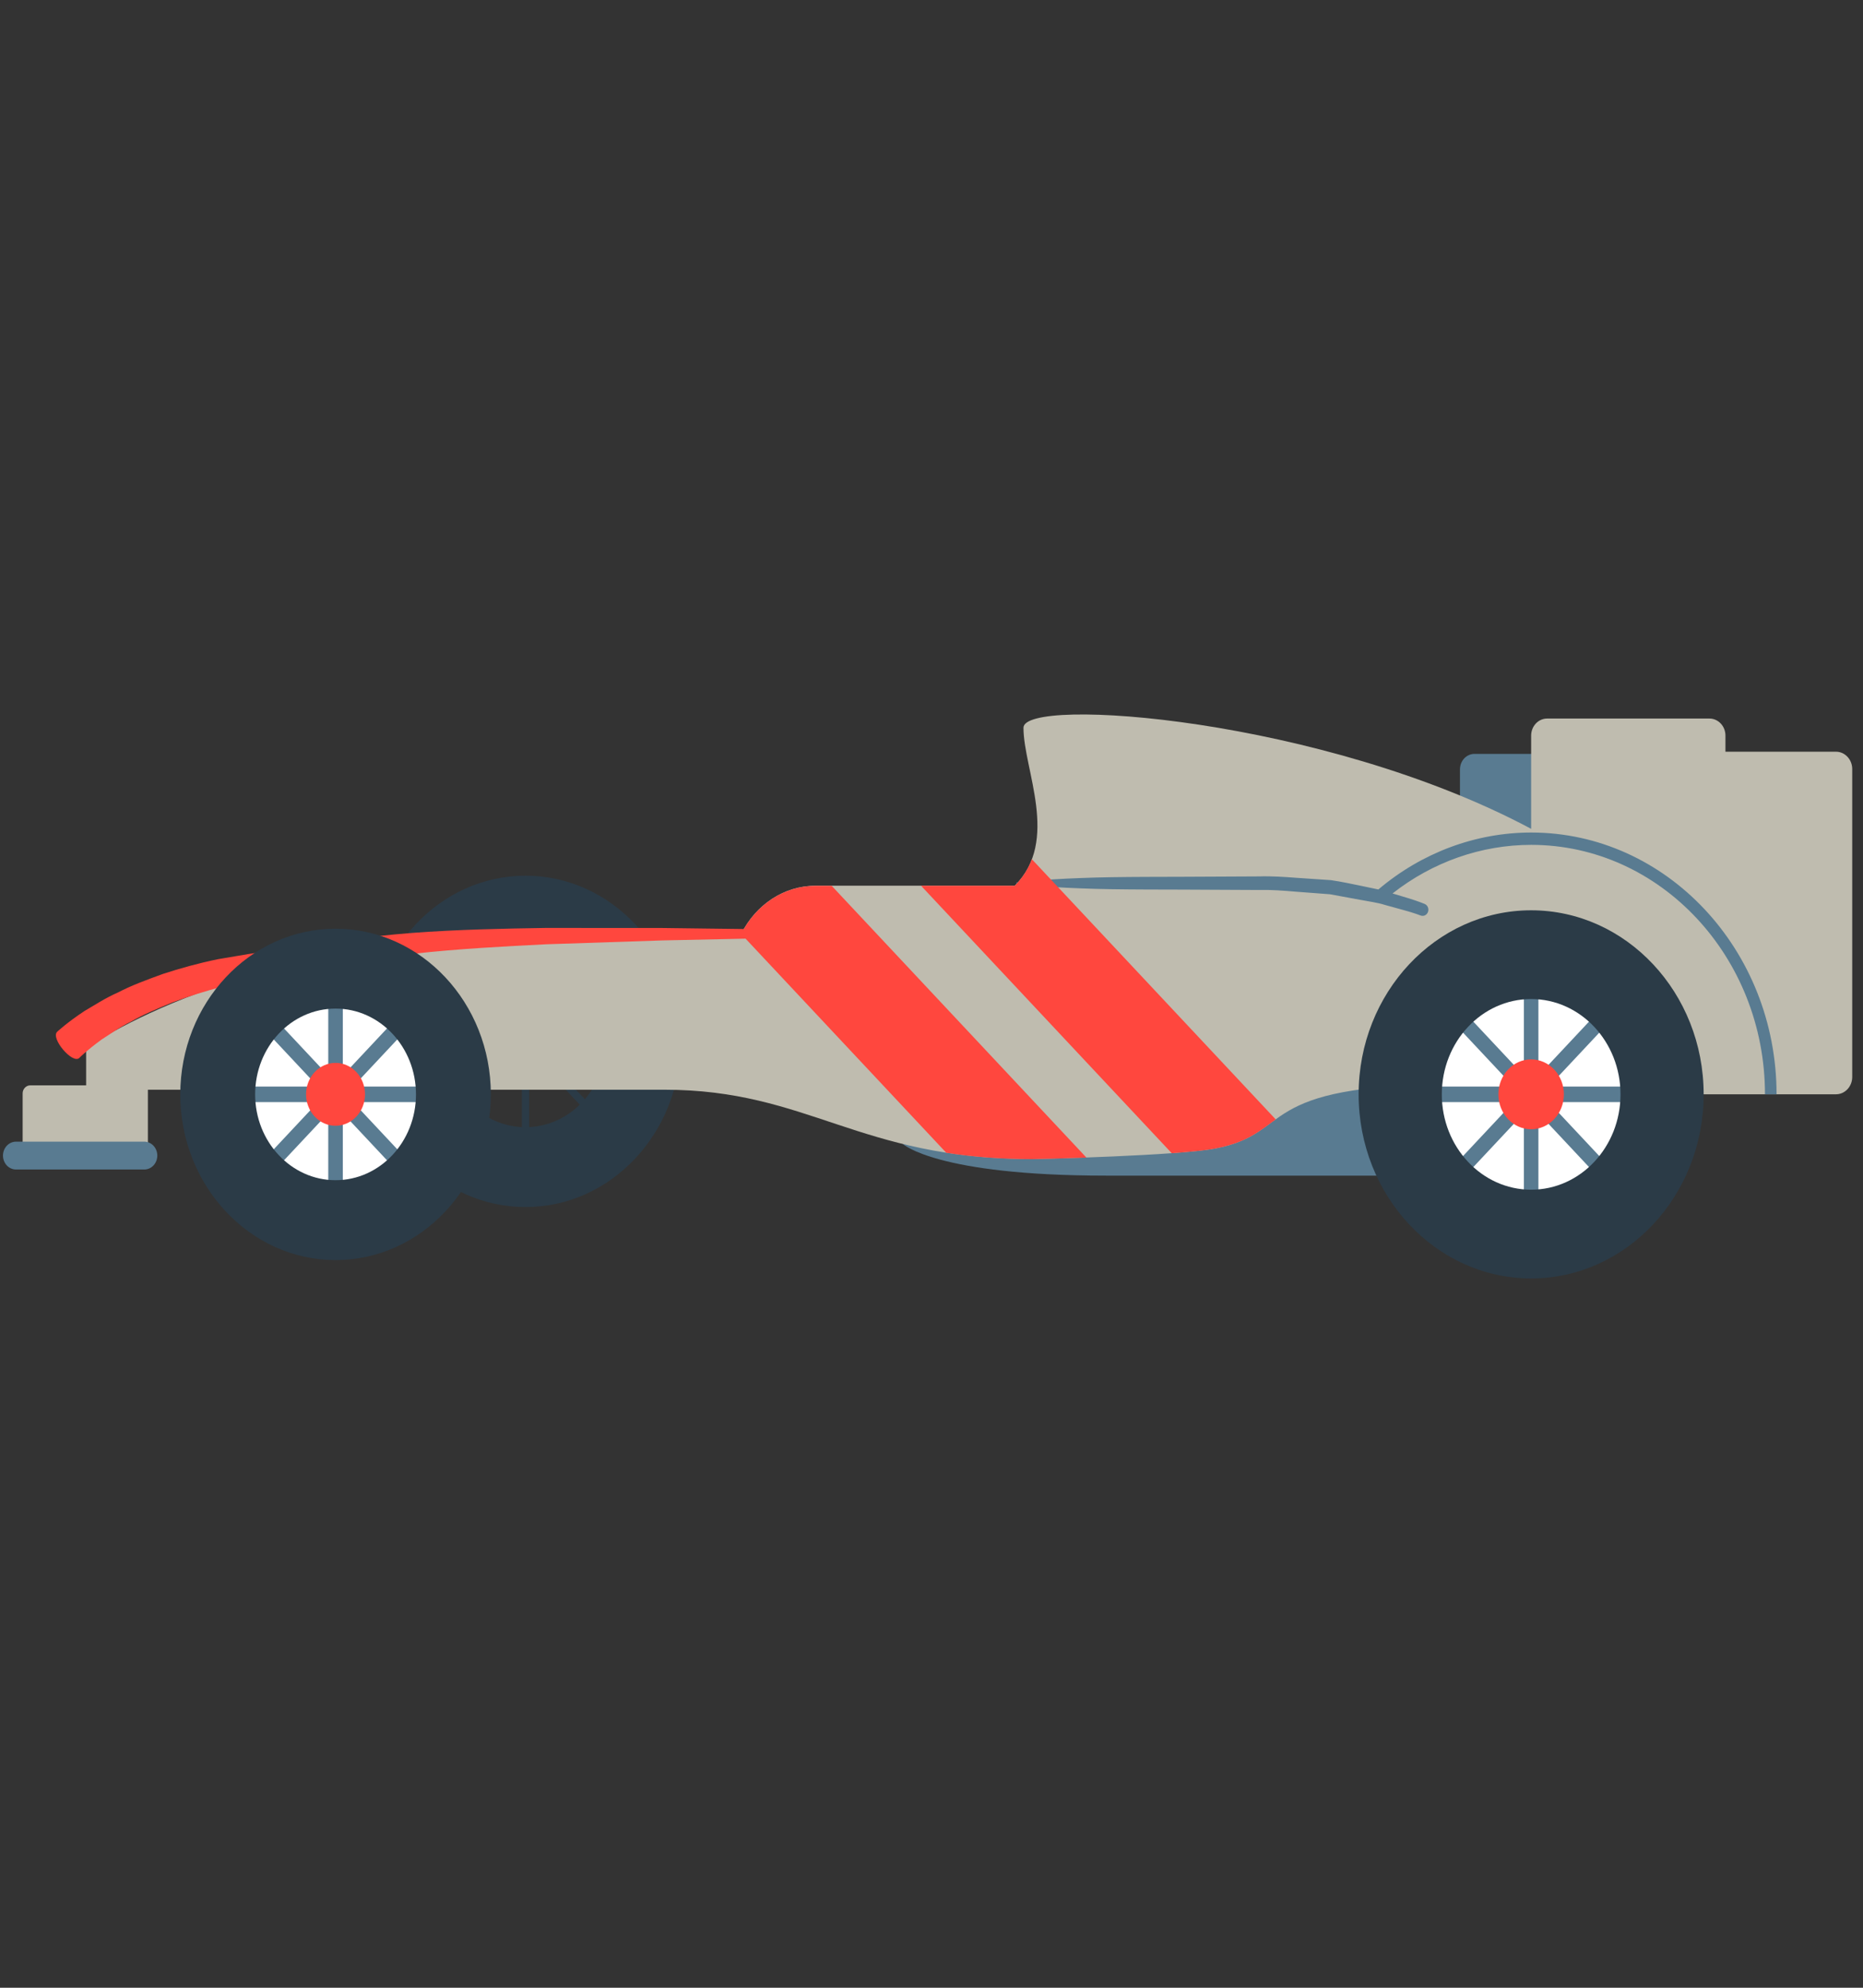 <svg width="60" height="64" viewBox="0 0 60 64" fill="none" xmlns="http://www.w3.org/2000/svg">
<rect x="0" y="0" width="60" height="64" fill="#333333" stroke="none"/>
<path d="M57.36 33.128C57.36 33.346 57.279 33.555 57.134 33.71C56.989 33.864 56.793 33.95 56.589 33.95H47.79C47.585 33.95 47.389 33.864 47.245 33.71C47.1 33.555 47.019 33.346 47.019 33.128V26.014C47.019 25.796 47.1 25.587 47.245 25.432C47.389 25.278 47.585 25.191 47.79 25.191H56.589C56.69 25.191 56.79 25.213 56.884 25.254C56.977 25.295 57.062 25.356 57.134 25.432C57.206 25.509 57.262 25.599 57.301 25.699C57.34 25.799 57.36 25.906 57.36 26.014V33.128Z" fill="#8E7B70"/>
<path d="M53.277 30.45C53.277 30.582 53.228 30.709 53.14 30.802C53.053 30.896 52.934 30.948 52.81 30.948H47.486C47.362 30.948 47.244 30.896 47.156 30.802C47.069 30.709 47.02 30.582 47.02 30.45V24.771C47.02 24.639 47.069 24.512 47.156 24.419C47.244 24.326 47.362 24.273 47.486 24.273H52.81C52.934 24.273 53.053 24.326 53.14 24.419C53.228 24.512 53.277 24.639 53.277 24.771V30.45Z" fill="#597B91"/>
<path d="M14.157 36.605C14.134 36.605 14.112 36.597 14.093 36.584C14.074 36.57 14.059 36.551 14.05 36.528C14.041 36.506 14.039 36.481 14.043 36.457C14.048 36.433 14.059 36.411 14.075 36.393L19.61 30.489C19.632 30.466 19.661 30.453 19.692 30.453C19.723 30.453 19.752 30.466 19.774 30.489C19.796 30.513 19.808 30.544 19.808 30.577C19.808 30.61 19.796 30.641 19.774 30.665L14.239 36.568C14.229 36.58 14.216 36.589 14.202 36.595C14.188 36.601 14.173 36.605 14.157 36.605Z" fill="#2B3B47"/>
<path d="M20.838 33.654H13.011C12.98 33.654 12.951 33.641 12.929 33.617C12.907 33.594 12.895 33.563 12.895 33.53C12.895 33.497 12.907 33.466 12.929 33.443C12.951 33.419 12.98 33.406 13.011 33.406H20.838C20.869 33.406 20.899 33.419 20.921 33.443C20.942 33.466 20.954 33.497 20.954 33.53C20.954 33.563 20.942 33.594 20.921 33.617C20.899 33.641 20.869 33.654 20.838 33.654Z" fill="#2B3B47"/>
<path d="M16.925 28.195C14.167 28.195 11.924 30.588 11.924 33.529C11.924 36.471 14.167 38.864 16.925 38.864C19.682 38.864 21.925 36.471 21.925 33.529C21.925 30.588 19.682 28.195 16.925 28.195ZM19.514 33.529C19.515 34.219 19.273 34.885 18.836 35.393L17.041 33.478V30.77C18.417 30.835 19.514 32.045 19.514 33.529ZM17.041 33.828L18.672 35.568C18.224 36.005 17.647 36.261 17.041 36.289V33.828ZM16.808 33.23L15.177 31.491C15.625 31.053 16.202 30.798 16.808 30.77V33.23ZM14.335 33.529C14.334 32.84 14.576 32.174 15.013 31.666L16.808 33.581V36.289C15.432 36.224 14.335 35.013 14.335 33.529Z" fill="#2B3B47"/>
<path d="M16.924 34.541C17.449 34.541 17.873 34.087 17.873 33.528C17.873 32.969 17.449 32.516 16.924 32.516C16.4 32.516 15.975 32.969 15.975 33.528C15.975 34.087 16.4 34.541 16.924 34.541Z" fill="#FF473E"/>
<path d="M49.746 32.602H30.034L29.078 36.834C29.078 36.834 30.168 37.852 35.62 37.852H49.746V32.602H49.746Z" fill="#597B91"/>
<path d="M59.13 24.203H55.57V23.684C55.57 23.538 55.516 23.399 55.419 23.296C55.323 23.193 55.192 23.135 55.055 23.135H49.827C49.69 23.135 49.559 23.193 49.463 23.296C49.367 23.399 49.312 23.538 49.312 23.684V26.686C42.599 23.105 32.962 22.414 32.962 23.431C32.962 24.776 34.141 27.067 32.68 28.517H26.27C25.232 28.517 24.341 29.141 23.879 30.05C22.272 30.136 20.08 30.184 17.003 30.184C7.694 30.184 2.774 33.751 2.774 33.751V34.946H0.972C0.908 34.946 0.846 34.974 0.801 35.022C0.755 35.071 0.729 35.136 0.729 35.205V36.946C0.729 37.089 0.838 37.205 0.972 37.205H4.521C4.585 37.205 4.647 37.177 4.692 37.129C4.738 37.081 4.763 37.015 4.763 36.946V35.086H21.391C26.045 35.086 27.64 37.317 33.225 37.317C33.554 37.317 37.936 37.209 39.143 36.977C41.724 36.48 40.318 34.912 46.856 34.912L49.389 34.962C49.481 35.124 49.646 35.233 49.836 35.233H59.13C59.198 35.233 59.266 35.219 59.33 35.191C59.393 35.163 59.451 35.121 59.5 35.07C59.548 35.018 59.587 34.956 59.613 34.889C59.64 34.821 59.653 34.748 59.653 34.675V24.762C59.653 24.688 59.64 24.616 59.613 24.548C59.587 24.48 59.548 24.418 59.5 24.367C59.451 24.315 59.394 24.274 59.33 24.245C59.267 24.217 59.198 24.203 59.13 24.203Z" fill="#BFBCAF"/>
<path d="M14.72 35.236C14.72 37.542 12.968 39.411 10.807 39.411C8.645 39.411 6.893 37.542 6.893 35.236C6.893 32.93 8.645 31.061 10.807 31.061C12.968 31.061 14.72 32.931 14.72 35.236ZM49.312 30.598C46.91 30.598 44.963 32.674 44.963 35.236C44.963 37.798 46.91 39.875 49.312 39.875C51.714 39.875 53.661 37.798 53.661 35.236C53.661 32.674 51.714 30.598 49.312 30.598Z" fill="white"/>
<path d="M8.205 38.363L7.874 38.009L13.409 32.105L13.74 32.459L8.205 38.363ZM14.72 34.984H6.893V35.484H14.72V34.984Z" fill="#597B91"/>
<path d="M26.785 28.52H26.27C25.287 28.52 24.436 29.08 23.956 29.912L21.328 29.879L17.581 29.877C16.209 29.899 14.744 29.927 13.275 30.037C12.54 30.096 11.807 30.172 11.089 30.275L8.997 30.572C8.322 30.655 7.655 30.777 7.017 30.884C6.386 31.013 5.792 31.18 5.252 31.356C4.715 31.551 4.223 31.733 3.805 31.952C3.376 32.14 3.027 32.376 2.731 32.545C2.16 32.919 1.82 33.239 1.841 33.221C1.623 33.431 2.337 34.272 2.555 34.062C2.574 34.043 2.775 33.833 3.278 33.466C3.539 33.304 3.84 33.077 4.229 32.888C4.603 32.67 5.054 32.482 5.547 32.278C6.045 32.092 6.598 31.91 7.192 31.761C7.789 31.635 8.422 31.485 9.106 31.38L11.19 31.012C11.893 30.887 12.611 30.788 13.331 30.706C14.773 30.548 16.229 30.471 17.594 30.403L21.331 30.279L24.012 30.222L30.475 37.116C31.284 37.242 32.185 37.32 33.225 37.32C33.352 37.32 34.077 37.304 34.989 37.271L26.785 28.52Z" fill="#FF473E"/>
<path d="M11.041 39.412H10.572V31.062H11.041V39.412ZM13.74 38.012L8.205 32.108L7.874 32.462L13.408 38.366L13.74 38.012Z" fill="#597B91"/>
<path d="M10.807 32.474C12.237 32.474 13.397 33.711 13.397 35.236C13.397 36.762 12.237 37.999 10.807 37.999C9.377 37.999 8.217 36.762 8.217 35.236C8.217 33.711 9.377 32.474 10.807 32.474ZM10.807 29.902C8.049 29.902 5.806 32.295 5.806 35.236C5.806 38.178 8.049 40.571 10.807 40.571C13.564 40.571 15.808 38.178 15.808 35.236C15.808 32.295 13.564 29.902 10.807 29.902Z" fill="#2B3B47"/>
<path d="M49.546 39.874H49.078V30.598H49.546V39.874ZM52.553 32.133L52.221 31.779L46.071 38.339L46.403 38.693L52.553 32.133Z" fill="#597B91"/>
<path d="M53.66 35.484H44.963V34.984H53.66V35.484ZM52.553 38.337L46.403 31.777L46.071 32.131L52.221 38.691L52.553 38.337Z" fill="#597B91"/>
<path d="M49.312 32.166C50.901 32.166 52.19 33.54 52.19 35.235C52.19 36.931 50.901 38.305 49.312 38.305C47.723 38.305 46.435 36.931 46.435 35.235C46.435 33.54 47.723 32.166 49.312 32.166ZM49.312 29.309C46.248 29.309 43.756 31.967 43.756 35.235C43.756 38.503 46.248 41.162 49.312 41.162C52.376 41.162 54.868 38.503 54.868 35.235C54.868 31.967 52.376 29.309 49.312 29.309Z" fill="#2B3B47"/>
<path d="M11.756 35.234C11.756 35.503 11.656 35.76 11.478 35.95C11.3 36.14 11.058 36.247 10.807 36.247C10.555 36.247 10.313 36.14 10.135 35.95C9.957 35.76 9.857 35.503 9.857 35.234C9.857 34.966 9.957 34.708 10.135 34.518C10.313 34.328 10.555 34.222 10.807 34.222C11.058 34.222 11.3 34.328 11.478 34.518C11.656 34.708 11.756 34.966 11.756 35.234ZM49.312 34.109C49.032 34.109 48.764 34.228 48.566 34.439C48.368 34.65 48.257 34.936 48.257 35.234C48.257 35.533 48.368 35.819 48.566 36.03C48.764 36.241 49.032 36.359 49.312 36.359C49.592 36.359 49.86 36.241 50.058 36.03C50.255 35.819 50.367 35.533 50.367 35.234C50.367 34.936 50.255 34.65 50.058 34.439C49.86 34.228 49.592 34.109 49.312 34.109Z" fill="#FF473E"/>
<path d="M49.312 26.805C47.526 26.806 45.791 27.453 44.392 28.638C44.226 28.601 44.048 28.568 43.861 28.527C43.552 28.465 43.215 28.388 42.861 28.338L41.752 28.263C41.38 28.235 40.955 28.205 40.553 28.218L39.327 28.224C37.684 28.238 36.041 28.219 34.809 28.27C33.576 28.314 32.755 28.409 32.755 28.409C32.748 28.41 32.742 28.413 32.738 28.418C32.733 28.423 32.731 28.43 32.731 28.436C32.731 28.443 32.733 28.45 32.738 28.455C32.742 28.46 32.748 28.463 32.755 28.464C32.755 28.464 33.576 28.559 34.809 28.603C36.041 28.654 37.684 28.635 39.327 28.649L40.553 28.655C40.961 28.645 41.329 28.676 41.725 28.709L42.833 28.793L43.792 28.969C44.089 29.027 44.364 29.059 44.601 29.136L45.22 29.306C45.563 29.401 45.749 29.475 45.749 29.475C45.795 29.494 45.846 29.493 45.891 29.472C45.936 29.451 45.972 29.411 45.99 29.362C46.008 29.313 46.006 29.259 45.987 29.21C45.967 29.162 45.93 29.124 45.884 29.105L45.88 29.103C45.88 29.103 45.681 29.018 45.331 28.912L44.848 28.767C46.142 27.751 47.706 27.203 49.313 27.202C53.465 27.202 56.843 30.805 56.843 35.235H57.216C57.216 30.586 53.67 26.805 49.312 26.805Z" fill="#597B91"/>
<path d="M37.737 37.13C38.331 37.087 38.838 37.037 39.143 36.978C40.171 36.78 40.569 36.413 41.086 36.042L33.232 27.664C33.117 27.969 32.943 28.257 32.68 28.518H29.663" fill="#FF473E"/>
<path d="M4.646 37.655H0.517C0.405 37.655 0.298 37.608 0.219 37.524C0.141 37.44 0.096 37.325 0.096 37.206C0.096 37.087 0.141 36.973 0.219 36.889C0.298 36.805 0.405 36.758 0.517 36.758H4.646C4.757 36.758 4.864 36.805 4.943 36.889C5.022 36.973 5.066 37.087 5.066 37.206C5.066 37.325 5.022 37.44 4.943 37.524C4.864 37.608 4.757 37.655 4.646 37.655Z" fill="#597B91"/>
</svg>
